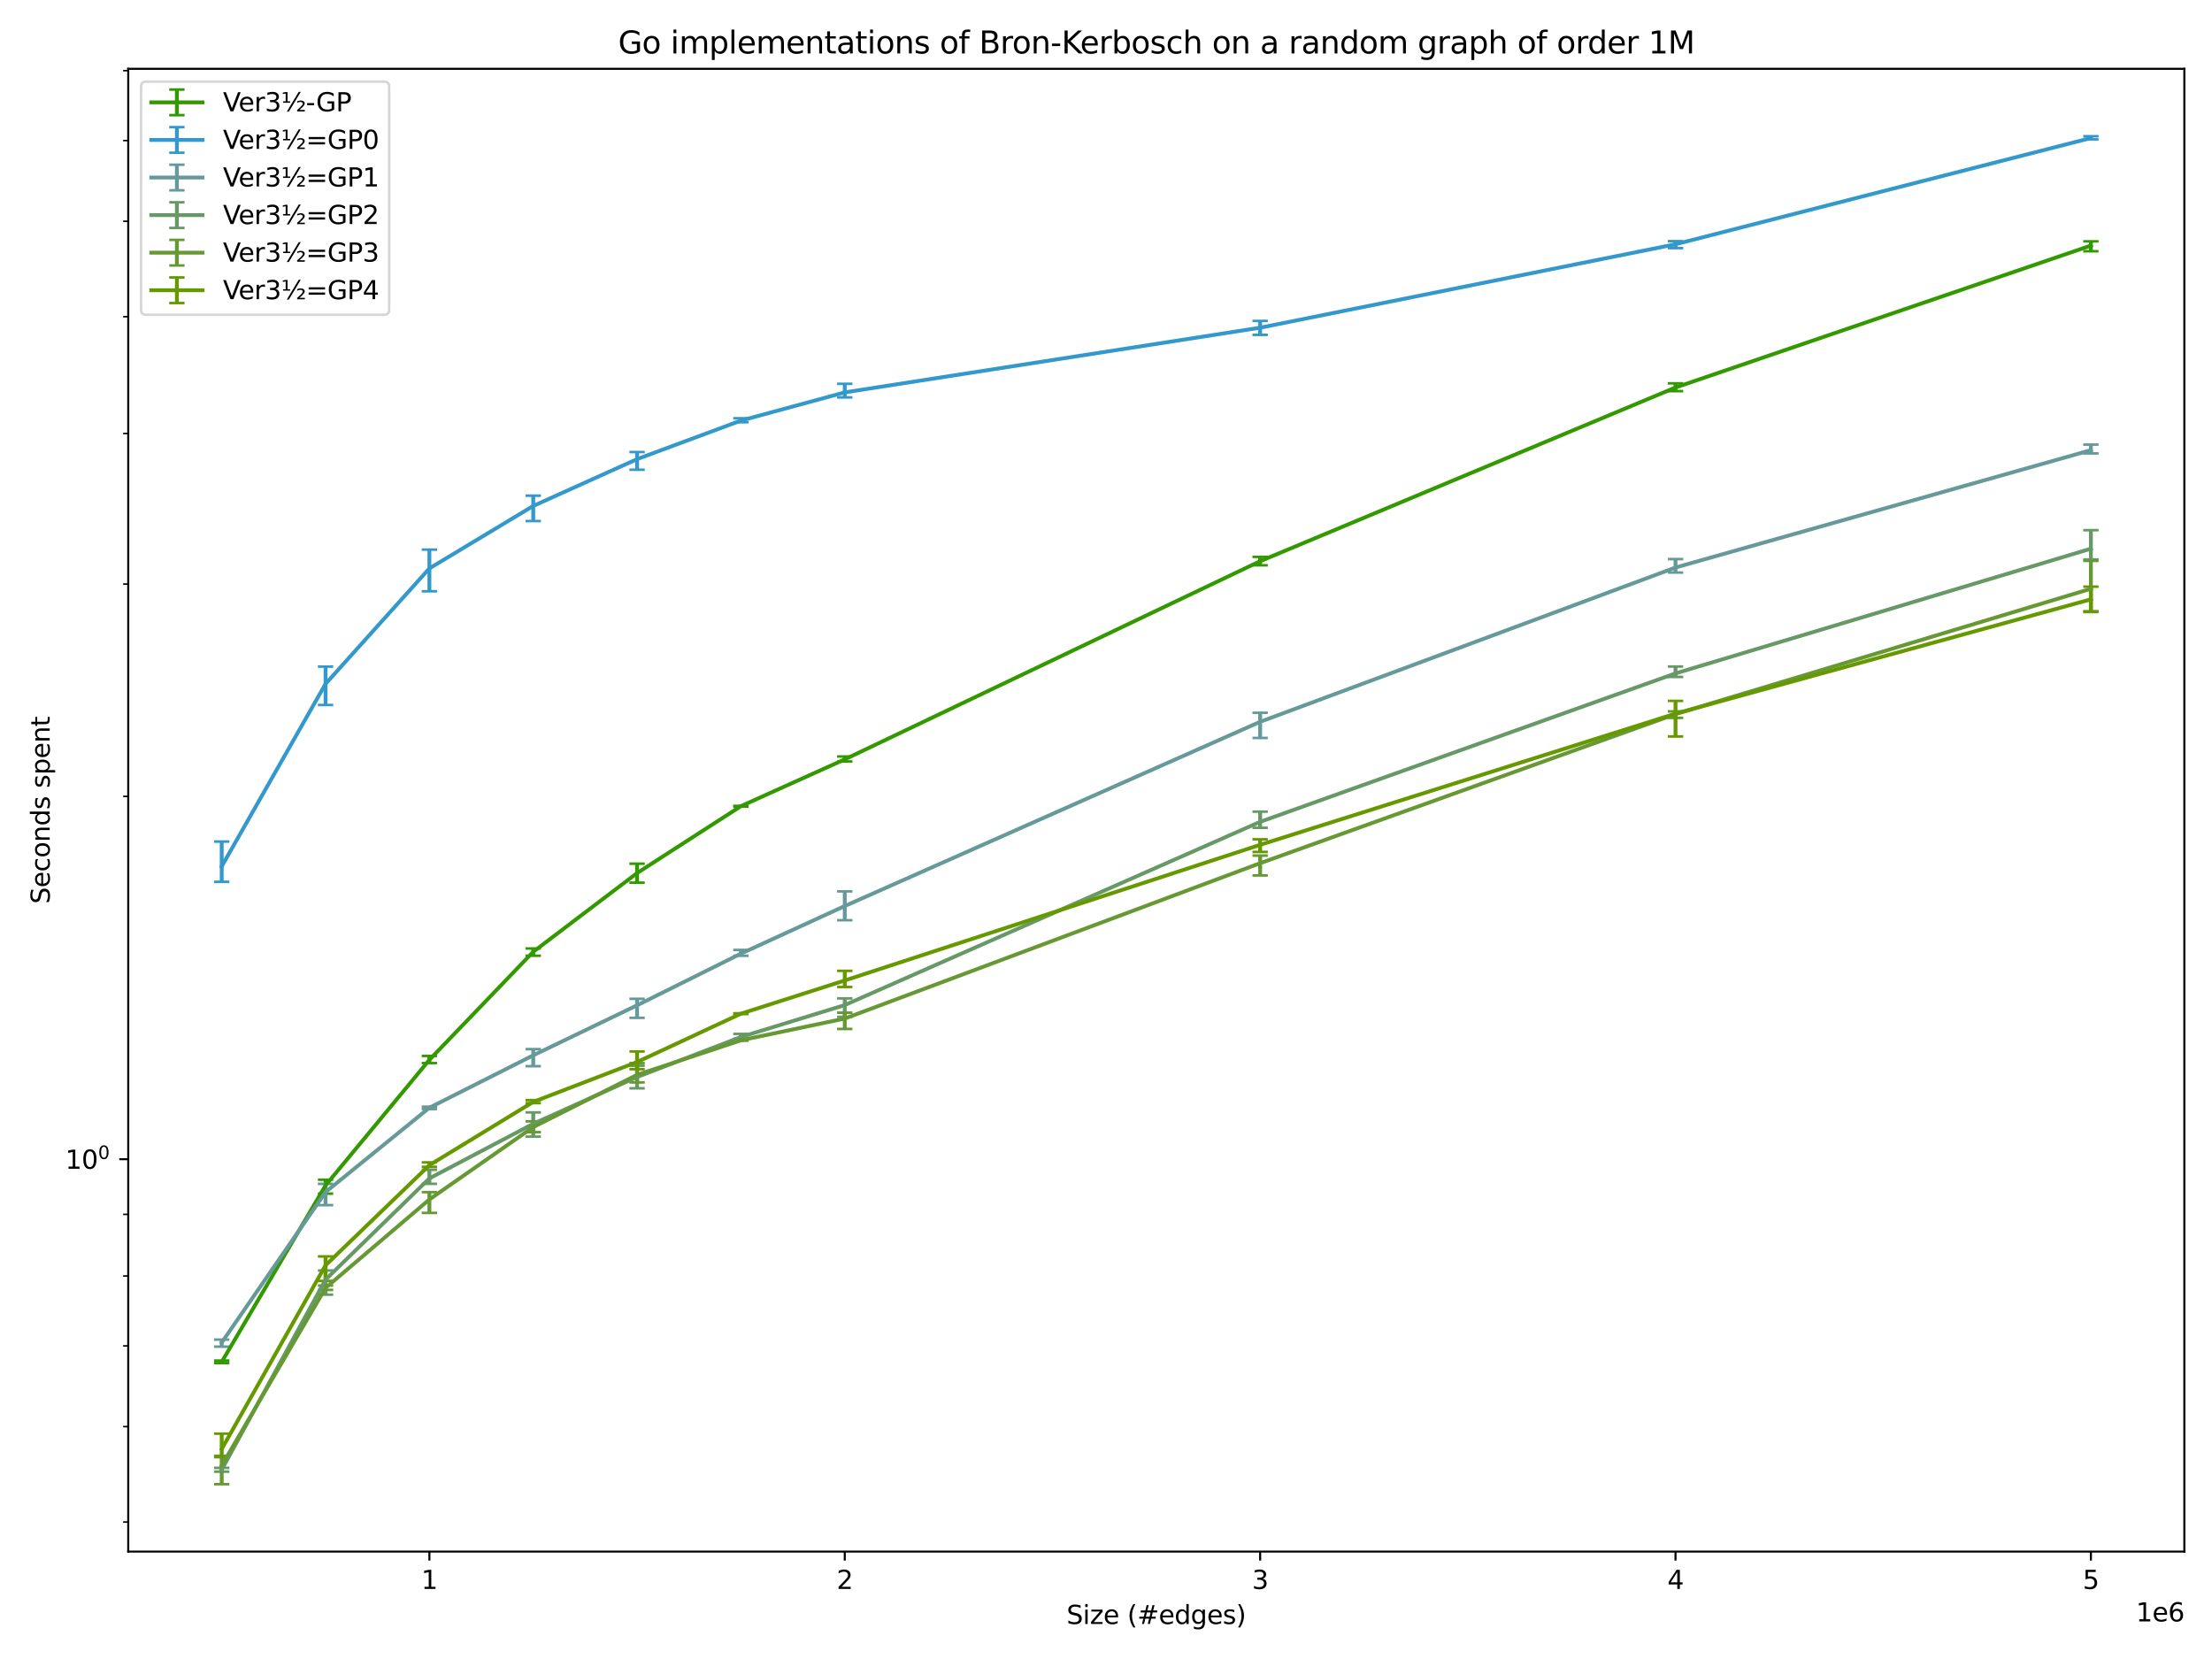 <?xml version="1.0" encoding="utf-8" standalone="no"?>
<!DOCTYPE svg PUBLIC "-//W3C//DTD SVG 1.1//EN"
  "http://www.w3.org/Graphics/SVG/1.1/DTD/svg11.dtd">
<svg xmlns:xlink="http://www.w3.org/1999/xlink" width="864pt" height="648pt" viewBox="0 0 864 648" xmlns="http://www.w3.org/2000/svg" version="1.1">
 <defs>
  <style type="text/css">*{stroke-linejoin: round; stroke-linecap: butt}</style>
 </defs>
 <g id="figure_1">
  <g id="patch_1">
   <path d="M 0 648 
L 864 648 
L 864 0 
L 0 0 
z
" style="fill: #ffffff"/>
  </g>
  <g id="axes_1">
   <g id="patch_2">
    <path d="M 50.093 606.04 
L 853.2 606.04 
L 853.2 26.88 
L 50.093 26.88 
z
" style="fill: #ffffff"/>
   </g>
   <g id="matplotlib.axis_1">
    <g id="xtick_1">
     <g id="line2d_1">
      <defs>
       <path id="mc74f61fcfc" d="M 0 0 
L 0 3.5 
" style="stroke: #000000; stroke-width: 0.8"/>
      </defs>
      <g>
       <use xlink:href="#mc74f61fcfc" x="167.72" y="606.04" style="stroke: #000000; stroke-width: 0.8"/>
      </g>
     </g>
     <g id="text_1">
      <!-- 1 -->
      <g transform="translate(164.538 620.638)scale(0.1 -0.1)">
       <defs>
        <path id="DejaVuSans-31" d="M 794 531 
L 1825 531 
L 1825 4091 
L 703 3866 
L 703 4441 
L 1819 4666 
L 2450 4666 
L 2450 531 
L 3481 531 
L 3481 0 
L 794 0 
L 794 531 
z
" transform="scale(0.016)"/>
       </defs>
       <use xlink:href="#DejaVuSans-31"/>
      </g>
     </g>
    </g>
    <g id="xtick_2">
     <g id="line2d_2">
      <g>
       <use xlink:href="#mc74f61fcfc" x="329.963" y="606.04" style="stroke: #000000; stroke-width: 0.8"/>
      </g>
     </g>
     <g id="text_2">
      <!-- 2 -->
      <g transform="translate(326.782 620.638)scale(0.1 -0.1)">
       <defs>
        <path id="DejaVuSans-32" d="M 1228 531 
L 3431 531 
L 3431 0 
L 469 0 
L 469 531 
Q 828 903 1448 1529 
Q 2069 2156 2228 2338 
Q 2531 2678 2651 2914 
Q 2772 3150 2772 3378 
Q 2772 3750 2511 3984 
Q 2250 4219 1831 4219 
Q 1534 4219 1204 4116 
Q 875 4013 500 3803 
L 500 4441 
Q 881 4594 1212 4672 
Q 1544 4750 1819 4750 
Q 2544 4750 2975 4387 
Q 3406 4025 3406 3419 
Q 3406 3131 3298 2873 
Q 3191 2616 2906 2266 
Q 2828 2175 2409 1742 
Q 1991 1309 1228 531 
z
" transform="scale(0.016)"/>
       </defs>
       <use xlink:href="#DejaVuSans-32"/>
      </g>
     </g>
    </g>
    <g id="xtick_3">
     <g id="line2d_3">
      <g>
       <use xlink:href="#mc74f61fcfc" x="492.207" y="606.04" style="stroke: #000000; stroke-width: 0.8"/>
      </g>
     </g>
     <g id="text_3">
      <!-- 3 -->
      <g transform="translate(489.026 620.638)scale(0.1 -0.1)">
       <defs>
        <path id="DejaVuSans-33" d="M 2597 2516 
Q 3050 2419 3304 2112 
Q 3559 1806 3559 1356 
Q 3559 666 3084 287 
Q 2609 -91 1734 -91 
Q 1441 -91 1130 -33 
Q 819 25 488 141 
L 488 750 
Q 750 597 1062 519 
Q 1375 441 1716 441 
Q 2309 441 2620 675 
Q 2931 909 2931 1356 
Q 2931 1769 2642 2001 
Q 2353 2234 1838 2234 
L 1294 2234 
L 1294 2753 
L 1863 2753 
Q 2328 2753 2575 2939 
Q 2822 3125 2822 3475 
Q 2822 3834 2567 4026 
Q 2313 4219 1838 4219 
Q 1578 4219 1281 4162 
Q 984 4106 628 3988 
L 628 4550 
Q 988 4650 1302 4700 
Q 1616 4750 1894 4750 
Q 2613 4750 3031 4423 
Q 3450 4097 3450 3541 
Q 3450 3153 3228 2886 
Q 3006 2619 2597 2516 
z
" transform="scale(0.016)"/>
       </defs>
       <use xlink:href="#DejaVuSans-33"/>
      </g>
     </g>
    </g>
    <g id="xtick_4">
     <g id="line2d_4">
      <g>
       <use xlink:href="#mc74f61fcfc" x="654.451" y="606.04" style="stroke: #000000; stroke-width: 0.8"/>
      </g>
     </g>
     <g id="text_4">
      <!-- 4 -->
      <g transform="translate(651.27 620.638)scale(0.1 -0.1)">
       <defs>
        <path id="DejaVuSans-34" d="M 2419 4116 
L 825 1625 
L 2419 1625 
L 2419 4116 
z
M 2253 4666 
L 3047 4666 
L 3047 1625 
L 3713 1625 
L 3713 1100 
L 3047 1100 
L 3047 0 
L 2419 0 
L 2419 1100 
L 313 1100 
L 313 1709 
L 2253 4666 
z
" transform="scale(0.016)"/>
       </defs>
       <use xlink:href="#DejaVuSans-34"/>
      </g>
     </g>
    </g>
    <g id="xtick_5">
     <g id="line2d_5">
      <g>
       <use xlink:href="#mc74f61fcfc" x="816.695" y="606.04" style="stroke: #000000; stroke-width: 0.8"/>
      </g>
     </g>
     <g id="text_5">
      <!-- 5 -->
      <g transform="translate(813.514 620.638)scale(0.1 -0.1)">
       <defs>
        <path id="DejaVuSans-35" d="M 691 4666 
L 3169 4666 
L 3169 4134 
L 1269 4134 
L 1269 2991 
Q 1406 3038 1543 3061 
Q 1681 3084 1819 3084 
Q 2600 3084 3056 2656 
Q 3513 2228 3513 1497 
Q 3513 744 3044 326 
Q 2575 -91 1722 -91 
Q 1428 -91 1123 -41 
Q 819 9 494 109 
L 494 744 
Q 775 591 1075 516 
Q 1375 441 1709 441 
Q 2250 441 2565 725 
Q 2881 1009 2881 1497 
Q 2881 1984 2565 2268 
Q 2250 2553 1709 2553 
Q 1456 2553 1204 2497 
Q 953 2441 691 2322 
L 691 4666 
z
" transform="scale(0.016)"/>
       </defs>
       <use xlink:href="#DejaVuSans-35"/>
      </g>
     </g>
    </g>
    <g id="text_6">
     <!-- Size (#edges) -->
     <g transform="translate(416.596 634.317)scale(0.1 -0.1)">
      <defs>
       <path id="DejaVuSans-53" d="M 3425 4513 
L 3425 3897 
Q 3066 4069 2747 4153 
Q 2428 4238 2131 4238 
Q 1616 4238 1336 4038 
Q 1056 3838 1056 3469 
Q 1056 3159 1242 3001 
Q 1428 2844 1947 2747 
L 2328 2669 
Q 3034 2534 3370 2195 
Q 3706 1856 3706 1288 
Q 3706 609 3251 259 
Q 2797 -91 1919 -91 
Q 1588 -91 1214 -16 
Q 841 59 441 206 
L 441 856 
Q 825 641 1194 531 
Q 1563 422 1919 422 
Q 2459 422 2753 634 
Q 3047 847 3047 1241 
Q 3047 1584 2836 1778 
Q 2625 1972 2144 2069 
L 1759 2144 
Q 1053 2284 737 2584 
Q 422 2884 422 3419 
Q 422 4038 858 4394 
Q 1294 4750 2059 4750 
Q 2388 4750 2728 4690 
Q 3069 4631 3425 4513 
z
" transform="scale(0.016)"/>
       <path id="DejaVuSans-69" d="M 603 3500 
L 1178 3500 
L 1178 0 
L 603 0 
L 603 3500 
z
M 603 4863 
L 1178 4863 
L 1178 4134 
L 603 4134 
L 603 4863 
z
" transform="scale(0.016)"/>
       <path id="DejaVuSans-7a" d="M 353 3500 
L 3084 3500 
L 3084 2975 
L 922 459 
L 3084 459 
L 3084 0 
L 275 0 
L 275 525 
L 2438 3041 
L 353 3041 
L 353 3500 
z
" transform="scale(0.016)"/>
       <path id="DejaVuSans-65" d="M 3597 1894 
L 3597 1613 
L 953 1613 
Q 991 1019 1311 708 
Q 1631 397 2203 397 
Q 2534 397 2845 478 
Q 3156 559 3463 722 
L 3463 178 
Q 3153 47 2828 -22 
Q 2503 -91 2169 -91 
Q 1331 -91 842 396 
Q 353 884 353 1716 
Q 353 2575 817 3079 
Q 1281 3584 2069 3584 
Q 2775 3584 3186 3129 
Q 3597 2675 3597 1894 
z
M 3022 2063 
Q 3016 2534 2758 2815 
Q 2500 3097 2075 3097 
Q 1594 3097 1305 2825 
Q 1016 2553 972 2059 
L 3022 2063 
z
" transform="scale(0.016)"/>
       <path id="DejaVuSans-20" transform="scale(0.016)"/>
       <path id="DejaVuSans-28" d="M 1984 4856 
Q 1566 4138 1362 3434 
Q 1159 2731 1159 2009 
Q 1159 1288 1364 580 
Q 1569 -128 1984 -844 
L 1484 -844 
Q 1016 -109 783 600 
Q 550 1309 550 2009 
Q 550 2706 781 3412 
Q 1013 4119 1484 4856 
L 1984 4856 
z
" transform="scale(0.016)"/>
       <path id="DejaVuSans-23" d="M 3272 2816 
L 2363 2816 
L 2100 1772 
L 3016 1772 
L 3272 2816 
z
M 2803 4594 
L 2478 3297 
L 3391 3297 
L 3719 4594 
L 4219 4594 
L 3897 3297 
L 4872 3297 
L 4872 2816 
L 3775 2816 
L 3519 1772 
L 4513 1772 
L 4513 1294 
L 3397 1294 
L 3072 0 
L 2572 0 
L 2894 1294 
L 1978 1294 
L 1656 0 
L 1153 0 
L 1478 1294 
L 494 1294 
L 494 1772 
L 1594 1772 
L 1856 2816 
L 850 2816 
L 850 3297 
L 1978 3297 
L 2297 4594 
L 2803 4594 
z
" transform="scale(0.016)"/>
       <path id="DejaVuSans-64" d="M 2906 2969 
L 2906 4863 
L 3481 4863 
L 3481 0 
L 2906 0 
L 2906 525 
Q 2725 213 2448 61 
Q 2172 -91 1784 -91 
Q 1150 -91 751 415 
Q 353 922 353 1747 
Q 353 2572 751 3078 
Q 1150 3584 1784 3584 
Q 2172 3584 2448 3432 
Q 2725 3281 2906 2969 
z
M 947 1747 
Q 947 1113 1208 752 
Q 1469 391 1925 391 
Q 2381 391 2643 752 
Q 2906 1113 2906 1747 
Q 2906 2381 2643 2742 
Q 2381 3103 1925 3103 
Q 1469 3103 1208 2742 
Q 947 2381 947 1747 
z
" transform="scale(0.016)"/>
       <path id="DejaVuSans-67" d="M 2906 1791 
Q 2906 2416 2648 2759 
Q 2391 3103 1925 3103 
Q 1463 3103 1205 2759 
Q 947 2416 947 1791 
Q 947 1169 1205 825 
Q 1463 481 1925 481 
Q 2391 481 2648 825 
Q 2906 1169 2906 1791 
z
M 3481 434 
Q 3481 -459 3084 -895 
Q 2688 -1331 1869 -1331 
Q 1566 -1331 1297 -1286 
Q 1028 -1241 775 -1147 
L 775 -588 
Q 1028 -725 1275 -790 
Q 1522 -856 1778 -856 
Q 2344 -856 2625 -561 
Q 2906 -266 2906 331 
L 2906 616 
Q 2728 306 2450 153 
Q 2172 0 1784 0 
Q 1141 0 747 490 
Q 353 981 353 1791 
Q 353 2603 747 3093 
Q 1141 3584 1784 3584 
Q 2172 3584 2450 3431 
Q 2728 3278 2906 2969 
L 2906 3500 
L 3481 3500 
L 3481 434 
z
" transform="scale(0.016)"/>
       <path id="DejaVuSans-73" d="M 2834 3397 
L 2834 2853 
Q 2591 2978 2328 3040 
Q 2066 3103 1784 3103 
Q 1356 3103 1142 2972 
Q 928 2841 928 2578 
Q 928 2378 1081 2264 
Q 1234 2150 1697 2047 
L 1894 2003 
Q 2506 1872 2764 1633 
Q 3022 1394 3022 966 
Q 3022 478 2636 193 
Q 2250 -91 1575 -91 
Q 1294 -91 989 -36 
Q 684 19 347 128 
L 347 722 
Q 666 556 975 473 
Q 1284 391 1588 391 
Q 1994 391 2212 530 
Q 2431 669 2431 922 
Q 2431 1156 2273 1281 
Q 2116 1406 1581 1522 
L 1381 1569 
Q 847 1681 609 1914 
Q 372 2147 372 2553 
Q 372 3047 722 3315 
Q 1072 3584 1716 3584 
Q 2034 3584 2315 3537 
Q 2597 3491 2834 3397 
z
" transform="scale(0.016)"/>
       <path id="DejaVuSans-29" d="M 513 4856 
L 1013 4856 
Q 1481 4119 1714 3412 
Q 1947 2706 1947 2009 
Q 1947 1309 1714 600 
Q 1481 -109 1013 -844 
L 513 -844 
Q 928 -128 1133 580 
Q 1338 1288 1338 2009 
Q 1338 2731 1133 3434 
Q 928 4138 513 4856 
z
" transform="scale(0.016)"/>
      </defs>
      <use xlink:href="#DejaVuSans-53"/>
      <use xlink:href="#DejaVuSans-69" x="63.477"/>
      <use xlink:href="#DejaVuSans-7a" x="91.26"/>
      <use xlink:href="#DejaVuSans-65" x="143.75"/>
      <use xlink:href="#DejaVuSans-20" x="205.273"/>
      <use xlink:href="#DejaVuSans-28" x="237.061"/>
      <use xlink:href="#DejaVuSans-23" x="276.074"/>
      <use xlink:href="#DejaVuSans-65" x="359.863"/>
      <use xlink:href="#DejaVuSans-64" x="421.387"/>
      <use xlink:href="#DejaVuSans-67" x="484.863"/>
      <use xlink:href="#DejaVuSans-65" x="548.34"/>
      <use xlink:href="#DejaVuSans-73" x="609.863"/>
      <use xlink:href="#DejaVuSans-29" x="661.963"/>
     </g>
    </g>
    <g id="text_7">
     <!-- 1e6 -->
     <g transform="translate(834.322 633.317)scale(0.1 -0.1)">
      <defs>
       <path id="DejaVuSans-36" d="M 2113 2584 
Q 1688 2584 1439 2293 
Q 1191 2003 1191 1497 
Q 1191 994 1439 701 
Q 1688 409 2113 409 
Q 2538 409 2786 701 
Q 3034 994 3034 1497 
Q 3034 2003 2786 2293 
Q 2538 2584 2113 2584 
z
M 3366 4563 
L 3366 3988 
Q 3128 4100 2886 4159 
Q 2644 4219 2406 4219 
Q 1781 4219 1451 3797 
Q 1122 3375 1075 2522 
Q 1259 2794 1537 2939 
Q 1816 3084 2150 3084 
Q 2853 3084 3261 2657 
Q 3669 2231 3669 1497 
Q 3669 778 3244 343 
Q 2819 -91 2113 -91 
Q 1303 -91 875 529 
Q 447 1150 447 2328 
Q 447 3434 972 4092 
Q 1497 4750 2381 4750 
Q 2619 4750 2861 4703 
Q 3103 4656 3366 4563 
z
" transform="scale(0.016)"/>
      </defs>
      <use xlink:href="#DejaVuSans-31"/>
      <use xlink:href="#DejaVuSans-65" x="63.623"/>
      <use xlink:href="#DejaVuSans-36" x="125.146"/>
     </g>
    </g>
   </g>
   <g id="matplotlib.axis_2">
    <g id="ytick_1">
     <g id="line2d_6">
      <defs>
       <path id="m7eb1c47a8f" d="M 0 0 
L -3.5 0 
" style="stroke: #000000; stroke-width: 0.8"/>
      </defs>
      <g>
       <use xlink:href="#m7eb1c47a8f" x="50.093" y="452.78" style="stroke: #000000; stroke-width: 0.8"/>
      </g>
     </g>
     <g id="text_8">
      <!-- $\mathdefault{10^{0}}$ -->
      <g transform="translate(25.493 456.58)scale(0.1 -0.1)">
       <defs>
        <path id="DejaVuSans-30" d="M 2034 4250 
Q 1547 4250 1301 3770 
Q 1056 3291 1056 2328 
Q 1056 1369 1301 889 
Q 1547 409 2034 409 
Q 2525 409 2770 889 
Q 3016 1369 3016 2328 
Q 3016 3291 2770 3770 
Q 2525 4250 2034 4250 
z
M 2034 4750 
Q 2819 4750 3233 4129 
Q 3647 3509 3647 2328 
Q 3647 1150 3233 529 
Q 2819 -91 2034 -91 
Q 1250 -91 836 529 
Q 422 1150 422 2328 
Q 422 3509 836 4129 
Q 1250 4750 2034 4750 
z
" transform="scale(0.016)"/>
       </defs>
       <use xlink:href="#DejaVuSans-31" transform="translate(0 0.766)"/>
       <use xlink:href="#DejaVuSans-30" transform="translate(63.623 0.766)"/>
       <use xlink:href="#DejaVuSans-30" transform="translate(128.203 39.047)scale(0.7)"/>
      </g>
     </g>
    </g>
    <g id="ytick_2">
     <g id="line2d_7">
      <defs>
       <path id="m4ace82f8a3" d="M 0 0 
L -2 0 
" style="stroke: #000000; stroke-width: 0.6"/>
      </defs>
      <g>
       <use xlink:href="#m4ace82f8a3" x="50.093" y="594.505" style="stroke: #000000; stroke-width: 0.6"/>
      </g>
     </g>
    </g>
    <g id="ytick_3">
     <g id="line2d_8">
      <g>
       <use xlink:href="#m4ace82f8a3" x="50.093" y="557.226" style="stroke: #000000; stroke-width: 0.6"/>
      </g>
     </g>
    </g>
    <g id="ytick_4">
     <g id="line2d_9">
      <g>
       <use xlink:href="#m4ace82f8a3" x="50.093" y="525.708" style="stroke: #000000; stroke-width: 0.6"/>
      </g>
     </g>
    </g>
    <g id="ytick_5">
     <g id="line2d_10">
      <g>
       <use xlink:href="#m4ace82f8a3" x="50.093" y="498.405" style="stroke: #000000; stroke-width: 0.6"/>
      </g>
     </g>
    </g>
    <g id="ytick_6">
     <g id="line2d_11">
      <g>
       <use xlink:href="#m4ace82f8a3" x="50.093" y="474.323" style="stroke: #000000; stroke-width: 0.6"/>
      </g>
     </g>
    </g>
    <g id="ytick_7">
     <g id="line2d_12">
      <g>
       <use xlink:href="#m4ace82f8a3" x="50.093" y="311.056" style="stroke: #000000; stroke-width: 0.6"/>
      </g>
     </g>
    </g>
    <g id="ytick_8">
     <g id="line2d_13">
      <g>
       <use xlink:href="#m4ace82f8a3" x="50.093" y="228.153" style="stroke: #000000; stroke-width: 0.6"/>
      </g>
     </g>
    </g>
    <g id="ytick_9">
     <g id="line2d_14">
      <g>
       <use xlink:href="#m4ace82f8a3" x="50.093" y="169.332" style="stroke: #000000; stroke-width: 0.6"/>
      </g>
     </g>
    </g>
    <g id="ytick_10">
     <g id="line2d_15">
      <g>
       <use xlink:href="#m4ace82f8a3" x="50.093" y="123.707" style="stroke: #000000; stroke-width: 0.6"/>
      </g>
     </g>
    </g>
    <g id="ytick_11">
     <g id="line2d_16">
      <g>
       <use xlink:href="#m4ace82f8a3" x="50.093" y="86.429" style="stroke: #000000; stroke-width: 0.6"/>
      </g>
     </g>
    </g>
    <g id="ytick_12">
     <g id="line2d_17">
      <g>
       <use xlink:href="#m4ace82f8a3" x="50.093" y="54.91" style="stroke: #000000; stroke-width: 0.6"/>
      </g>
     </g>
    </g>
    <g id="ytick_13">
     <g id="line2d_18">
      <g>
       <use xlink:href="#m4ace82f8a3" x="50.093" y="27.608" style="stroke: #000000; stroke-width: 0.6"/>
      </g>
     </g>
    </g>
    <g id="text_9">
     <!-- Seconds spent -->
     <g transform="translate(19.413 353.04)rotate(-90)scale(0.1 -0.1)">
      <defs>
       <path id="DejaVuSans-63" d="M 3122 3366 
L 3122 2828 
Q 2878 2963 2633 3030 
Q 2388 3097 2138 3097 
Q 1578 3097 1268 2742 
Q 959 2388 959 1747 
Q 959 1106 1268 751 
Q 1578 397 2138 397 
Q 2388 397 2633 464 
Q 2878 531 3122 666 
L 3122 134 
Q 2881 22 2623 -34 
Q 2366 -91 2075 -91 
Q 1284 -91 818 406 
Q 353 903 353 1747 
Q 353 2603 823 3093 
Q 1294 3584 2113 3584 
Q 2378 3584 2631 3529 
Q 2884 3475 3122 3366 
z
" transform="scale(0.016)"/>
       <path id="DejaVuSans-6f" d="M 1959 3097 
Q 1497 3097 1228 2736 
Q 959 2375 959 1747 
Q 959 1119 1226 758 
Q 1494 397 1959 397 
Q 2419 397 2687 759 
Q 2956 1122 2956 1747 
Q 2956 2369 2687 2733 
Q 2419 3097 1959 3097 
z
M 1959 3584 
Q 2709 3584 3137 3096 
Q 3566 2609 3566 1747 
Q 3566 888 3137 398 
Q 2709 -91 1959 -91 
Q 1206 -91 779 398 
Q 353 888 353 1747 
Q 353 2609 779 3096 
Q 1206 3584 1959 3584 
z
" transform="scale(0.016)"/>
       <path id="DejaVuSans-6e" d="M 3513 2113 
L 3513 0 
L 2938 0 
L 2938 2094 
Q 2938 2591 2744 2837 
Q 2550 3084 2163 3084 
Q 1697 3084 1428 2787 
Q 1159 2491 1159 1978 
L 1159 0 
L 581 0 
L 581 3500 
L 1159 3500 
L 1159 2956 
Q 1366 3272 1645 3428 
Q 1925 3584 2291 3584 
Q 2894 3584 3203 3211 
Q 3513 2838 3513 2113 
z
" transform="scale(0.016)"/>
       <path id="DejaVuSans-70" d="M 1159 525 
L 1159 -1331 
L 581 -1331 
L 581 3500 
L 1159 3500 
L 1159 2969 
Q 1341 3281 1617 3432 
Q 1894 3584 2278 3584 
Q 2916 3584 3314 3078 
Q 3713 2572 3713 1747 
Q 3713 922 3314 415 
Q 2916 -91 2278 -91 
Q 1894 -91 1617 61 
Q 1341 213 1159 525 
z
M 3116 1747 
Q 3116 2381 2855 2742 
Q 2594 3103 2138 3103 
Q 1681 3103 1420 2742 
Q 1159 2381 1159 1747 
Q 1159 1113 1420 752 
Q 1681 391 2138 391 
Q 2594 391 2855 752 
Q 3116 1113 3116 1747 
z
" transform="scale(0.016)"/>
       <path id="DejaVuSans-74" d="M 1172 4494 
L 1172 3500 
L 2356 3500 
L 2356 3053 
L 1172 3053 
L 1172 1153 
Q 1172 725 1289 603 
Q 1406 481 1766 481 
L 2356 481 
L 2356 0 
L 1766 0 
Q 1100 0 847 248 
Q 594 497 594 1153 
L 594 3053 
L 172 3053 
L 172 3500 
L 594 3500 
L 594 4494 
L 1172 4494 
z
" transform="scale(0.016)"/>
      </defs>
      <use xlink:href="#DejaVuSans-53"/>
      <use xlink:href="#DejaVuSans-65" x="63.477"/>
      <use xlink:href="#DejaVuSans-63" x="125"/>
      <use xlink:href="#DejaVuSans-6f" x="179.98"/>
      <use xlink:href="#DejaVuSans-6e" x="241.162"/>
      <use xlink:href="#DejaVuSans-64" x="304.541"/>
      <use xlink:href="#DejaVuSans-73" x="368.018"/>
      <use xlink:href="#DejaVuSans-20" x="420.117"/>
      <use xlink:href="#DejaVuSans-73" x="451.904"/>
      <use xlink:href="#DejaVuSans-70" x="504.004"/>
      <use xlink:href="#DejaVuSans-65" x="567.48"/>
      <use xlink:href="#DejaVuSans-6e" x="629.004"/>
      <use xlink:href="#DejaVuSans-74" x="692.383"/>
     </g>
    </g>
   </g>
   <g id="LineCollection_1">
    <path d="M 86.598 532.411 
L 86.598 531.43 
" clip-path="url(#p07553cf7cc)" style="fill: none; stroke: #339900; stroke-width: 1.5"/>
    <path d="M 127.159 466.234 
L 127.159 460.783 
" clip-path="url(#p07553cf7cc)" style="fill: none; stroke: #339900; stroke-width: 1.5"/>
    <path d="M 167.72 415.239 
L 167.72 412.44 
" clip-path="url(#p07553cf7cc)" style="fill: none; stroke: #339900; stroke-width: 1.5"/>
    <path d="M 208.28 373.312 
L 208.28 370.476 
" clip-path="url(#p07553cf7cc)" style="fill: none; stroke: #339900; stroke-width: 1.5"/>
    <path d="M 248.841 344.761 
L 248.841 337.351 
" clip-path="url(#p07553cf7cc)" style="fill: none; stroke: #339900; stroke-width: 1.5"/>
    <path d="M 289.402 315.051 
L 289.402 314.759 
" clip-path="url(#p07553cf7cc)" style="fill: none; stroke: #339900; stroke-width: 1.5"/>
    <path d="M 329.963 297.427 
L 329.963 295.483 
" clip-path="url(#p07553cf7cc)" style="fill: none; stroke: #339900; stroke-width: 1.5"/>
    <path d="M 492.207 220.805 
L 492.207 217.516 
" clip-path="url(#p07553cf7cc)" style="fill: none; stroke: #339900; stroke-width: 1.5"/>
    <path d="M 654.451 152.778 
L 654.451 149.73 
" clip-path="url(#p07553cf7cc)" style="fill: none; stroke: #339900; stroke-width: 1.5"/>
    <path d="M 816.695 98.136 
L 816.695 94.262 
" clip-path="url(#p07553cf7cc)" style="fill: none; stroke: #339900; stroke-width: 1.5"/>
   </g>
   <g id="line2d_19">
    <defs>
     <path id="m7dbad405e1" d="M 3 0 
L -3 -0 
" style="stroke: #339900"/>
    </defs>
    <g clip-path="url(#p07553cf7cc)">
     <use xlink:href="#m7dbad405e1" x="86.598" y="532.411" style="fill: #339900; stroke: #339900"/>
     <use xlink:href="#m7dbad405e1" x="127.159" y="466.234" style="fill: #339900; stroke: #339900"/>
     <use xlink:href="#m7dbad405e1" x="167.72" y="415.239" style="fill: #339900; stroke: #339900"/>
     <use xlink:href="#m7dbad405e1" x="208.28" y="373.312" style="fill: #339900; stroke: #339900"/>
     <use xlink:href="#m7dbad405e1" x="248.841" y="344.761" style="fill: #339900; stroke: #339900"/>
     <use xlink:href="#m7dbad405e1" x="289.402" y="315.051" style="fill: #339900; stroke: #339900"/>
     <use xlink:href="#m7dbad405e1" x="329.963" y="297.427" style="fill: #339900; stroke: #339900"/>
     <use xlink:href="#m7dbad405e1" x="492.207" y="220.805" style="fill: #339900; stroke: #339900"/>
     <use xlink:href="#m7dbad405e1" x="654.451" y="152.778" style="fill: #339900; stroke: #339900"/>
     <use xlink:href="#m7dbad405e1" x="816.695" y="98.136" style="fill: #339900; stroke: #339900"/>
    </g>
   </g>
   <g id="line2d_20">
    <g clip-path="url(#p07553cf7cc)">
     <use xlink:href="#m7dbad405e1" x="86.598" y="531.43" style="fill: #339900; stroke: #339900"/>
     <use xlink:href="#m7dbad405e1" x="127.159" y="460.783" style="fill: #339900; stroke: #339900"/>
     <use xlink:href="#m7dbad405e1" x="167.72" y="412.44" style="fill: #339900; stroke: #339900"/>
     <use xlink:href="#m7dbad405e1" x="208.28" y="370.476" style="fill: #339900; stroke: #339900"/>
     <use xlink:href="#m7dbad405e1" x="248.841" y="337.351" style="fill: #339900; stroke: #339900"/>
     <use xlink:href="#m7dbad405e1" x="289.402" y="314.759" style="fill: #339900; stroke: #339900"/>
     <use xlink:href="#m7dbad405e1" x="329.963" y="295.483" style="fill: #339900; stroke: #339900"/>
     <use xlink:href="#m7dbad405e1" x="492.207" y="217.516" style="fill: #339900; stroke: #339900"/>
     <use xlink:href="#m7dbad405e1" x="654.451" y="149.73" style="fill: #339900; stroke: #339900"/>
     <use xlink:href="#m7dbad405e1" x="816.695" y="94.262" style="fill: #339900; stroke: #339900"/>
    </g>
   </g>
   <g id="LineCollection_2">
    <path d="M 86.598 344.448 
L 86.598 328.712 
" clip-path="url(#p07553cf7cc)" style="fill: none; stroke: #3399cc; stroke-width: 1.5"/>
    <path d="M 127.159 275.365 
L 127.159 260.367 
" clip-path="url(#p07553cf7cc)" style="fill: none; stroke: #3399cc; stroke-width: 1.5"/>
    <path d="M 167.72 230.954 
L 167.72 214.676 
" clip-path="url(#p07553cf7cc)" style="fill: none; stroke: #3399cc; stroke-width: 1.5"/>
    <path d="M 208.28 203.519 
L 208.28 193.604 
" clip-path="url(#p07553cf7cc)" style="fill: none; stroke: #3399cc; stroke-width: 1.5"/>
    <path d="M 248.841 183.484 
L 248.841 176.562 
" clip-path="url(#p07553cf7cc)" style="fill: none; stroke: #3399cc; stroke-width: 1.5"/>
    <path d="M 289.402 164.932 
L 289.402 163.376 
" clip-path="url(#p07553cf7cc)" style="fill: none; stroke: #3399cc; stroke-width: 1.5"/>
    <path d="M 329.963 155.233 
L 329.963 149.909 
" clip-path="url(#p07553cf7cc)" style="fill: none; stroke: #3399cc; stroke-width: 1.5"/>
    <path d="M 492.207 130.8 
L 492.207 125.342 
" clip-path="url(#p07553cf7cc)" style="fill: none; stroke: #3399cc; stroke-width: 1.5"/>
    <path d="M 654.451 96.919 
L 654.451 94.212 
" clip-path="url(#p07553cf7cc)" style="fill: none; stroke: #3399cc; stroke-width: 1.5"/>
    <path d="M 816.695 54.438 
L 816.695 53.205 
" clip-path="url(#p07553cf7cc)" style="fill: none; stroke: #3399cc; stroke-width: 1.5"/>
   </g>
   <g id="line2d_21">
    <defs>
     <path id="m415de21930" d="M 3 0 
L -3 -0 
" style="stroke: #3399cc"/>
    </defs>
    <g clip-path="url(#p07553cf7cc)">
     <use xlink:href="#m415de21930" x="86.598" y="344.448" style="fill: #3399cc; stroke: #3399cc"/>
     <use xlink:href="#m415de21930" x="127.159" y="275.365" style="fill: #3399cc; stroke: #3399cc"/>
     <use xlink:href="#m415de21930" x="167.72" y="230.954" style="fill: #3399cc; stroke: #3399cc"/>
     <use xlink:href="#m415de21930" x="208.28" y="203.519" style="fill: #3399cc; stroke: #3399cc"/>
     <use xlink:href="#m415de21930" x="248.841" y="183.484" style="fill: #3399cc; stroke: #3399cc"/>
     <use xlink:href="#m415de21930" x="289.402" y="164.932" style="fill: #3399cc; stroke: #3399cc"/>
     <use xlink:href="#m415de21930" x="329.963" y="155.233" style="fill: #3399cc; stroke: #3399cc"/>
     <use xlink:href="#m415de21930" x="492.207" y="130.8" style="fill: #3399cc; stroke: #3399cc"/>
     <use xlink:href="#m415de21930" x="654.451" y="96.919" style="fill: #3399cc; stroke: #3399cc"/>
     <use xlink:href="#m415de21930" x="816.695" y="54.438" style="fill: #3399cc; stroke: #3399cc"/>
    </g>
   </g>
   <g id="line2d_22">
    <g clip-path="url(#p07553cf7cc)">
     <use xlink:href="#m415de21930" x="86.598" y="328.712" style="fill: #3399cc; stroke: #3399cc"/>
     <use xlink:href="#m415de21930" x="127.159" y="260.367" style="fill: #3399cc; stroke: #3399cc"/>
     <use xlink:href="#m415de21930" x="167.72" y="214.676" style="fill: #3399cc; stroke: #3399cc"/>
     <use xlink:href="#m415de21930" x="208.28" y="193.604" style="fill: #3399cc; stroke: #3399cc"/>
     <use xlink:href="#m415de21930" x="248.841" y="176.562" style="fill: #3399cc; stroke: #3399cc"/>
     <use xlink:href="#m415de21930" x="289.402" y="163.376" style="fill: #3399cc; stroke: #3399cc"/>
     <use xlink:href="#m415de21930" x="329.963" y="149.909" style="fill: #3399cc; stroke: #3399cc"/>
     <use xlink:href="#m415de21930" x="492.207" y="125.342" style="fill: #3399cc; stroke: #3399cc"/>
     <use xlink:href="#m415de21930" x="654.451" y="94.212" style="fill: #3399cc; stroke: #3399cc"/>
     <use xlink:href="#m415de21930" x="816.695" y="53.205" style="fill: #3399cc; stroke: #3399cc"/>
    </g>
   </g>
   <g id="LineCollection_3">
    <path d="M 86.598 526.001 
L 86.598 523.247 
" clip-path="url(#p07553cf7cc)" style="fill: none; stroke: #669999; stroke-width: 1.5"/>
    <path d="M 127.159 470.727 
L 127.159 462.416 
" clip-path="url(#p07553cf7cc)" style="fill: none; stroke: #669999; stroke-width: 1.5"/>
    <path d="M 167.72 433.204 
L 167.72 432.271 
" clip-path="url(#p07553cf7cc)" style="fill: none; stroke: #669999; stroke-width: 1.5"/>
    <path d="M 208.28 416.445 
L 208.28 409.792 
" clip-path="url(#p07553cf7cc)" style="fill: none; stroke: #669999; stroke-width: 1.5"/>
    <path d="M 248.841 397.566 
L 248.841 390.135 
" clip-path="url(#p07553cf7cc)" style="fill: none; stroke: #669999; stroke-width: 1.5"/>
    <path d="M 289.402 373.318 
L 289.402 371.038 
" clip-path="url(#p07553cf7cc)" style="fill: none; stroke: #669999; stroke-width: 1.5"/>
    <path d="M 329.963 359.439 
L 329.963 348.169 
" clip-path="url(#p07553cf7cc)" style="fill: none; stroke: #669999; stroke-width: 1.5"/>
    <path d="M 492.207 288.247 
L 492.207 278.405 
" clip-path="url(#p07553cf7cc)" style="fill: none; stroke: #669999; stroke-width: 1.5"/>
    <path d="M 654.451 223.634 
L 654.451 218.371 
" clip-path="url(#p07553cf7cc)" style="fill: none; stroke: #669999; stroke-width: 1.5"/>
    <path d="M 816.695 177.092 
L 816.695 173.671 
" clip-path="url(#p07553cf7cc)" style="fill: none; stroke: #669999; stroke-width: 1.5"/>
   </g>
   <g id="line2d_23">
    <defs>
     <path id="m22ae5b1ed0" d="M 3 0 
L -3 -0 
" style="stroke: #669999"/>
    </defs>
    <g clip-path="url(#p07553cf7cc)">
     <use xlink:href="#m22ae5b1ed0" x="86.598" y="526.001" style="fill: #669999; stroke: #669999"/>
     <use xlink:href="#m22ae5b1ed0" x="127.159" y="470.727" style="fill: #669999; stroke: #669999"/>
     <use xlink:href="#m22ae5b1ed0" x="167.72" y="433.204" style="fill: #669999; stroke: #669999"/>
     <use xlink:href="#m22ae5b1ed0" x="208.28" y="416.445" style="fill: #669999; stroke: #669999"/>
     <use xlink:href="#m22ae5b1ed0" x="248.841" y="397.566" style="fill: #669999; stroke: #669999"/>
     <use xlink:href="#m22ae5b1ed0" x="289.402" y="373.318" style="fill: #669999; stroke: #669999"/>
     <use xlink:href="#m22ae5b1ed0" x="329.963" y="359.439" style="fill: #669999; stroke: #669999"/>
     <use xlink:href="#m22ae5b1ed0" x="492.207" y="288.247" style="fill: #669999; stroke: #669999"/>
     <use xlink:href="#m22ae5b1ed0" x="654.451" y="223.634" style="fill: #669999; stroke: #669999"/>
     <use xlink:href="#m22ae5b1ed0" x="816.695" y="177.092" style="fill: #669999; stroke: #669999"/>
    </g>
   </g>
   <g id="line2d_24">
    <g clip-path="url(#p07553cf7cc)">
     <use xlink:href="#m22ae5b1ed0" x="86.598" y="523.247" style="fill: #669999; stroke: #669999"/>
     <use xlink:href="#m22ae5b1ed0" x="127.159" y="462.416" style="fill: #669999; stroke: #669999"/>
     <use xlink:href="#m22ae5b1ed0" x="167.72" y="432.271" style="fill: #669999; stroke: #669999"/>
     <use xlink:href="#m22ae5b1ed0" x="208.28" y="409.792" style="fill: #669999; stroke: #669999"/>
     <use xlink:href="#m22ae5b1ed0" x="248.841" y="390.135" style="fill: #669999; stroke: #669999"/>
     <use xlink:href="#m22ae5b1ed0" x="289.402" y="371.038" style="fill: #669999; stroke: #669999"/>
     <use xlink:href="#m22ae5b1ed0" x="329.963" y="348.169" style="fill: #669999; stroke: #669999"/>
     <use xlink:href="#m22ae5b1ed0" x="492.207" y="278.405" style="fill: #669999; stroke: #669999"/>
     <use xlink:href="#m22ae5b1ed0" x="654.451" y="218.371" style="fill: #669999; stroke: #669999"/>
     <use xlink:href="#m22ae5b1ed0" x="816.695" y="173.671" style="fill: #669999; stroke: #669999"/>
    </g>
   </g>
   <g id="LineCollection_4">
    <path d="M 86.598 574.828 
L 86.598 573.347 
" clip-path="url(#p07553cf7cc)" style="fill: none; stroke: #669966; stroke-width: 1.5"/>
    <path d="M 127.159 505.69 
L 127.159 496.242 
" clip-path="url(#p07553cf7cc)" style="fill: none; stroke: #669966; stroke-width: 1.5"/>
    <path d="M 167.72 462.405 
L 167.72 456.906 
" clip-path="url(#p07553cf7cc)" style="fill: none; stroke: #669966; stroke-width: 1.5"/>
    <path d="M 208.28 443.973 
L 208.28 434.503 
" clip-path="url(#p07553cf7cc)" style="fill: none; stroke: #669966; stroke-width: 1.5"/>
    <path d="M 248.841 425.092 
L 248.841 416.269 
" clip-path="url(#p07553cf7cc)" style="fill: none; stroke: #669966; stroke-width: 1.5"/>
    <path d="M 289.402 405.764 
L 289.402 403.828 
" clip-path="url(#p07553cf7cc)" style="fill: none; stroke: #669966; stroke-width: 1.5"/>
    <path d="M 329.963 397.178 
L 329.963 389.966 
" clip-path="url(#p07553cf7cc)" style="fill: none; stroke: #669966; stroke-width: 1.5"/>
    <path d="M 492.207 323.326 
L 492.207 317.018 
" clip-path="url(#p07553cf7cc)" style="fill: none; stroke: #669966; stroke-width: 1.5"/>
    <path d="M 654.451 264.41 
L 654.451 260.341 
" clip-path="url(#p07553cf7cc)" style="fill: none; stroke: #669966; stroke-width: 1.5"/>
    <path d="M 816.695 218.533 
L 816.695 207.085 
" clip-path="url(#p07553cf7cc)" style="fill: none; stroke: #669966; stroke-width: 1.5"/>
   </g>
   <g id="line2d_25">
    <defs>
     <path id="mad229174f9" d="M 3 0 
L -3 -0 
" style="stroke: #669966"/>
    </defs>
    <g clip-path="url(#p07553cf7cc)">
     <use xlink:href="#mad229174f9" x="86.598" y="574.828" style="fill: #669966; stroke: #669966"/>
     <use xlink:href="#mad229174f9" x="127.159" y="505.69" style="fill: #669966; stroke: #669966"/>
     <use xlink:href="#mad229174f9" x="167.72" y="462.405" style="fill: #669966; stroke: #669966"/>
     <use xlink:href="#mad229174f9" x="208.28" y="443.973" style="fill: #669966; stroke: #669966"/>
     <use xlink:href="#mad229174f9" x="248.841" y="425.092" style="fill: #669966; stroke: #669966"/>
     <use xlink:href="#mad229174f9" x="289.402" y="405.764" style="fill: #669966; stroke: #669966"/>
     <use xlink:href="#mad229174f9" x="329.963" y="397.178" style="fill: #669966; stroke: #669966"/>
     <use xlink:href="#mad229174f9" x="492.207" y="323.326" style="fill: #669966; stroke: #669966"/>
     <use xlink:href="#mad229174f9" x="654.451" y="264.41" style="fill: #669966; stroke: #669966"/>
     <use xlink:href="#mad229174f9" x="816.695" y="218.533" style="fill: #669966; stroke: #669966"/>
    </g>
   </g>
   <g id="line2d_26">
    <g clip-path="url(#p07553cf7cc)">
     <use xlink:href="#mad229174f9" x="86.598" y="573.347" style="fill: #669966; stroke: #669966"/>
     <use xlink:href="#mad229174f9" x="127.159" y="496.242" style="fill: #669966; stroke: #669966"/>
     <use xlink:href="#mad229174f9" x="167.72" y="456.906" style="fill: #669966; stroke: #669966"/>
     <use xlink:href="#mad229174f9" x="208.28" y="434.503" style="fill: #669966; stroke: #669966"/>
     <use xlink:href="#mad229174f9" x="248.841" y="416.269" style="fill: #669966; stroke: #669966"/>
     <use xlink:href="#mad229174f9" x="289.402" y="403.828" style="fill: #669966; stroke: #669966"/>
     <use xlink:href="#mad229174f9" x="329.963" y="389.966" style="fill: #669966; stroke: #669966"/>
     <use xlink:href="#mad229174f9" x="492.207" y="317.018" style="fill: #669966; stroke: #669966"/>
     <use xlink:href="#mad229174f9" x="654.451" y="260.341" style="fill: #669966; stroke: #669966"/>
     <use xlink:href="#mad229174f9" x="816.695" y="207.085" style="fill: #669966; stroke: #669966"/>
    </g>
   </g>
   <g id="LineCollection_5">
    <path d="M 86.598 579.715 
L 86.598 568.61 
" clip-path="url(#p07553cf7cc)" style="fill: none; stroke: #669933; stroke-width: 1.5"/>
    <path d="M 127.159 503.839 
L 127.159 502.139 
" clip-path="url(#p07553cf7cc)" style="fill: none; stroke: #669933; stroke-width: 1.5"/>
    <path d="M 167.72 473.754 
L 167.72 465.645 
" clip-path="url(#p07553cf7cc)" style="fill: none; stroke: #669933; stroke-width: 1.5"/>
    <path d="M 208.28 442.221 
L 208.28 437.99 
" clip-path="url(#p07553cf7cc)" style="fill: none; stroke: #669933; stroke-width: 1.5"/>
    <path d="M 248.841 422.783 
L 248.841 415.245 
" clip-path="url(#p07553cf7cc)" style="fill: none; stroke: #669933; stroke-width: 1.5"/>
    <path d="M 289.402 406.499 
L 289.402 406.094 
" clip-path="url(#p07553cf7cc)" style="fill: none; stroke: #669933; stroke-width: 1.5"/>
    <path d="M 329.963 401.906 
L 329.963 395.55 
" clip-path="url(#p07553cf7cc)" style="fill: none; stroke: #669933; stroke-width: 1.5"/>
    <path d="M 492.207 341.952 
L 492.207 334.191 
" clip-path="url(#p07553cf7cc)" style="fill: none; stroke: #669933; stroke-width: 1.5"/>
    <path d="M 654.451 280.399 
L 654.451 277.863 
" clip-path="url(#p07553cf7cc)" style="fill: none; stroke: #669933; stroke-width: 1.5"/>
    <path d="M 816.695 239.069 
L 816.695 219.067 
" clip-path="url(#p07553cf7cc)" style="fill: none; stroke: #669933; stroke-width: 1.5"/>
   </g>
   <g id="line2d_27">
    <defs>
     <path id="mfa00d58cba" d="M 3 0 
L -3 -0 
" style="stroke: #669933"/>
    </defs>
    <g clip-path="url(#p07553cf7cc)">
     <use xlink:href="#mfa00d58cba" x="86.598" y="579.715" style="fill: #669933; stroke: #669933"/>
     <use xlink:href="#mfa00d58cba" x="127.159" y="503.839" style="fill: #669933; stroke: #669933"/>
     <use xlink:href="#mfa00d58cba" x="167.72" y="473.754" style="fill: #669933; stroke: #669933"/>
     <use xlink:href="#mfa00d58cba" x="208.28" y="442.221" style="fill: #669933; stroke: #669933"/>
     <use xlink:href="#mfa00d58cba" x="248.841" y="422.783" style="fill: #669933; stroke: #669933"/>
     <use xlink:href="#mfa00d58cba" x="289.402" y="406.499" style="fill: #669933; stroke: #669933"/>
     <use xlink:href="#mfa00d58cba" x="329.963" y="401.906" style="fill: #669933; stroke: #669933"/>
     <use xlink:href="#mfa00d58cba" x="492.207" y="341.952" style="fill: #669933; stroke: #669933"/>
     <use xlink:href="#mfa00d58cba" x="654.451" y="280.399" style="fill: #669933; stroke: #669933"/>
     <use xlink:href="#mfa00d58cba" x="816.695" y="239.069" style="fill: #669933; stroke: #669933"/>
    </g>
   </g>
   <g id="line2d_28">
    <g clip-path="url(#p07553cf7cc)">
     <use xlink:href="#mfa00d58cba" x="86.598" y="568.61" style="fill: #669933; stroke: #669933"/>
     <use xlink:href="#mfa00d58cba" x="127.159" y="502.139" style="fill: #669933; stroke: #669933"/>
     <use xlink:href="#mfa00d58cba" x="167.72" y="465.645" style="fill: #669933; stroke: #669933"/>
     <use xlink:href="#mfa00d58cba" x="208.28" y="437.99" style="fill: #669933; stroke: #669933"/>
     <use xlink:href="#mfa00d58cba" x="248.841" y="415.245" style="fill: #669933; stroke: #669933"/>
     <use xlink:href="#mfa00d58cba" x="289.402" y="406.094" style="fill: #669933; stroke: #669933"/>
     <use xlink:href="#mfa00d58cba" x="329.963" y="395.55" style="fill: #669933; stroke: #669933"/>
     <use xlink:href="#mfa00d58cba" x="492.207" y="334.191" style="fill: #669933; stroke: #669933"/>
     <use xlink:href="#mfa00d58cba" x="654.451" y="277.863" style="fill: #669933; stroke: #669933"/>
     <use xlink:href="#mfa00d58cba" x="816.695" y="219.067" style="fill: #669933; stroke: #669933"/>
    </g>
   </g>
   <g id="LineCollection_6">
    <path d="M 86.598 569.154 
L 86.598 559.971 
" clip-path="url(#p07553cf7cc)" style="fill: none; stroke: #669900; stroke-width: 1.5"/>
    <path d="M 127.159 500.329 
L 127.159 490.753 
" clip-path="url(#p07553cf7cc)" style="fill: none; stroke: #669900; stroke-width: 1.5"/>
    <path d="M 167.72 455.765 
L 167.72 454.011 
" clip-path="url(#p07553cf7cc)" style="fill: none; stroke: #669900; stroke-width: 1.5"/>
    <path d="M 208.28 430.887 
L 208.28 429.698 
" clip-path="url(#p07553cf7cc)" style="fill: none; stroke: #669900; stroke-width: 1.5"/>
    <path d="M 248.841 417.641 
L 248.841 410.701 
" clip-path="url(#p07553cf7cc)" style="fill: none; stroke: #669900; stroke-width: 1.5"/>
    <path d="M 289.402 396.091 
L 289.402 395.781 
" clip-path="url(#p07553cf7cc)" style="fill: none; stroke: #669900; stroke-width: 1.5"/>
    <path d="M 329.963 385.521 
L 329.963 379.217 
" clip-path="url(#p07553cf7cc)" style="fill: none; stroke: #669900; stroke-width: 1.5"/>
    <path d="M 492.207 332.768 
L 492.207 327.826 
" clip-path="url(#p07553cf7cc)" style="fill: none; stroke: #669900; stroke-width: 1.5"/>
    <path d="M 654.451 287.654 
L 654.451 273.777 
" clip-path="url(#p07553cf7cc)" style="fill: none; stroke: #669900; stroke-width: 1.5"/>
    <path d="M 816.695 238.746 
L 816.695 229.138 
" clip-path="url(#p07553cf7cc)" style="fill: none; stroke: #669900; stroke-width: 1.5"/>
   </g>
   <g id="line2d_29">
    <defs>
     <path id="mfe384b574b" d="M 3 0 
L -3 -0 
" style="stroke: #669900"/>
    </defs>
    <g clip-path="url(#p07553cf7cc)">
     <use xlink:href="#mfe384b574b" x="86.598" y="569.154" style="fill: #669900; stroke: #669900"/>
     <use xlink:href="#mfe384b574b" x="127.159" y="500.329" style="fill: #669900; stroke: #669900"/>
     <use xlink:href="#mfe384b574b" x="167.72" y="455.765" style="fill: #669900; stroke: #669900"/>
     <use xlink:href="#mfe384b574b" x="208.28" y="430.887" style="fill: #669900; stroke: #669900"/>
     <use xlink:href="#mfe384b574b" x="248.841" y="417.641" style="fill: #669900; stroke: #669900"/>
     <use xlink:href="#mfe384b574b" x="289.402" y="396.091" style="fill: #669900; stroke: #669900"/>
     <use xlink:href="#mfe384b574b" x="329.963" y="385.521" style="fill: #669900; stroke: #669900"/>
     <use xlink:href="#mfe384b574b" x="492.207" y="332.768" style="fill: #669900; stroke: #669900"/>
     <use xlink:href="#mfe384b574b" x="654.451" y="287.654" style="fill: #669900; stroke: #669900"/>
     <use xlink:href="#mfe384b574b" x="816.695" y="238.746" style="fill: #669900; stroke: #669900"/>
    </g>
   </g>
   <g id="line2d_30">
    <g clip-path="url(#p07553cf7cc)">
     <use xlink:href="#mfe384b574b" x="86.598" y="559.971" style="fill: #669900; stroke: #669900"/>
     <use xlink:href="#mfe384b574b" x="127.159" y="490.753" style="fill: #669900; stroke: #669900"/>
     <use xlink:href="#mfe384b574b" x="167.72" y="454.011" style="fill: #669900; stroke: #669900"/>
     <use xlink:href="#mfe384b574b" x="208.28" y="429.698" style="fill: #669900; stroke: #669900"/>
     <use xlink:href="#mfe384b574b" x="248.841" y="410.701" style="fill: #669900; stroke: #669900"/>
     <use xlink:href="#mfe384b574b" x="289.402" y="395.781" style="fill: #669900; stroke: #669900"/>
     <use xlink:href="#mfe384b574b" x="329.963" y="379.217" style="fill: #669900; stroke: #669900"/>
     <use xlink:href="#mfe384b574b" x="492.207" y="327.826" style="fill: #669900; stroke: #669900"/>
     <use xlink:href="#mfe384b574b" x="654.451" y="273.777" style="fill: #669900; stroke: #669900"/>
     <use xlink:href="#mfe384b574b" x="816.695" y="229.138" style="fill: #669900; stroke: #669900"/>
    </g>
   </g>
   <g id="line2d_31">
    <path d="M 86.598 531.971 
L 127.159 463.016 
L 167.72 413.96 
L 208.28 371.761 
L 248.841 341.017 
L 289.402 314.872 
L 329.963 296.597 
L 492.207 219.193 
L 654.451 151.351 
L 816.695 95.92 
" clip-path="url(#p07553cf7cc)" style="fill: none; stroke: #339900; stroke-width: 1.5; stroke-linecap: square"/>
   </g>
   <g id="line2d_32">
    <path d="M 86.598 338.398 
L 127.159 267.107 
L 167.72 222.014 
L 208.28 197.621 
L 248.841 179.33 
L 289.402 164.285 
L 329.963 153.26 
L 492.207 127.999 
L 654.451 95.399 
L 816.695 53.915 
" clip-path="url(#p07553cf7cc)" style="fill: none; stroke: #3399cc; stroke-width: 1.5; stroke-linecap: square"/>
   </g>
   <g id="line2d_33">
    <path d="M 86.598 524.4 
L 127.159 465.619 
L 167.72 432.674 
L 208.28 412.208 
L 248.841 392.659 
L 289.402 372.482 
L 329.963 353.887 
L 492.207 281.937 
L 654.451 221.667 
L 816.695 175.831 
" clip-path="url(#p07553cf7cc)" style="fill: none; stroke: #669999; stroke-width: 1.5; stroke-linecap: square"/>
   </g>
   <g id="line2d_34">
    <path d="M 86.598 574.086 
L 127.159 499.814 
L 167.72 460.273 
L 208.28 438.944 
L 248.841 420.677 
L 289.402 405.036 
L 329.963 392.576 
L 492.207 321.005 
L 654.451 263.018 
L 816.695 214.315 
" clip-path="url(#p07553cf7cc)" style="fill: none; stroke: #669966; stroke-width: 1.5; stroke-linecap: square"/>
   </g>
   <g id="line2d_35">
    <path d="M 86.598 572.429 
L 127.159 503.054 
L 167.72 468.497 
L 208.28 440.223 
L 248.841 419.834 
L 289.402 406.337 
L 329.963 397.844 
L 492.207 337.153 
L 654.451 278.92 
L 816.695 229.963 
" clip-path="url(#p07553cf7cc)" style="fill: none; stroke: #669933; stroke-width: 1.5; stroke-linecap: square"/>
   </g>
   <g id="line2d_36">
    <path d="M 86.598 565.987 
L 127.159 494.229 
L 167.72 455.11 
L 208.28 430.399 
L 248.841 414.819 
L 289.402 395.936 
L 329.963 382.962 
L 492.207 329.983 
L 654.451 278.748 
L 816.695 234.097 
" clip-path="url(#p07553cf7cc)" style="fill: none; stroke: #669900; stroke-width: 1.5; stroke-linecap: square"/>
   </g>
   <g id="patch_3">
    <path d="M 50.093 606.04 
L 50.093 26.88 
" style="fill: none; stroke: #000000; stroke-width: 0.8; stroke-linejoin: miter; stroke-linecap: square"/>
   </g>
   <g id="patch_4">
    <path d="M 853.2 606.04 
L 853.2 26.88 
" style="fill: none; stroke: #000000; stroke-width: 0.8; stroke-linejoin: miter; stroke-linecap: square"/>
   </g>
   <g id="patch_5">
    <path d="M 50.093 606.04 
L 853.2 606.04 
" style="fill: none; stroke: #000000; stroke-width: 0.8; stroke-linejoin: miter; stroke-linecap: square"/>
   </g>
   <g id="patch_6">
    <path d="M 50.093 26.88 
L 853.2 26.88 
" style="fill: none; stroke: #000000; stroke-width: 0.8; stroke-linejoin: miter; stroke-linecap: square"/>
   </g>
   <g id="text_10">
    <!-- Go implementations of Bron-Kerbosch on a random graph of order 1M -->
    <g transform="translate(241.458 20.88)scale(0.12 -0.12)">
     <defs>
      <path id="DejaVuSans-47" d="M 3809 666 
L 3809 1919 
L 2778 1919 
L 2778 2438 
L 4434 2438 
L 4434 434 
Q 4069 175 3628 42 
Q 3188 -91 2688 -91 
Q 1594 -91 976 548 
Q 359 1188 359 2328 
Q 359 3472 976 4111 
Q 1594 4750 2688 4750 
Q 3144 4750 3555 4637 
Q 3966 4525 4313 4306 
L 4313 3634 
Q 3963 3931 3569 4081 
Q 3175 4231 2741 4231 
Q 1884 4231 1454 3753 
Q 1025 3275 1025 2328 
Q 1025 1384 1454 906 
Q 1884 428 2741 428 
Q 3075 428 3337 486 
Q 3600 544 3809 666 
z
" transform="scale(0.016)"/>
      <path id="DejaVuSans-6d" d="M 3328 2828 
Q 3544 3216 3844 3400 
Q 4144 3584 4550 3584 
Q 5097 3584 5394 3201 
Q 5691 2819 5691 2113 
L 5691 0 
L 5113 0 
L 5113 2094 
Q 5113 2597 4934 2840 
Q 4756 3084 4391 3084 
Q 3944 3084 3684 2787 
Q 3425 2491 3425 1978 
L 3425 0 
L 2847 0 
L 2847 2094 
Q 2847 2600 2669 2842 
Q 2491 3084 2119 3084 
Q 1678 3084 1418 2786 
Q 1159 2488 1159 1978 
L 1159 0 
L 581 0 
L 581 3500 
L 1159 3500 
L 1159 2956 
Q 1356 3278 1631 3431 
Q 1906 3584 2284 3584 
Q 2666 3584 2933 3390 
Q 3200 3197 3328 2828 
z
" transform="scale(0.016)"/>
      <path id="DejaVuSans-6c" d="M 603 4863 
L 1178 4863 
L 1178 0 
L 603 0 
L 603 4863 
z
" transform="scale(0.016)"/>
      <path id="DejaVuSans-61" d="M 2194 1759 
Q 1497 1759 1228 1600 
Q 959 1441 959 1056 
Q 959 750 1161 570 
Q 1363 391 1709 391 
Q 2188 391 2477 730 
Q 2766 1069 2766 1631 
L 2766 1759 
L 2194 1759 
z
M 3341 1997 
L 3341 0 
L 2766 0 
L 2766 531 
Q 2569 213 2275 61 
Q 1981 -91 1556 -91 
Q 1019 -91 701 211 
Q 384 513 384 1019 
Q 384 1609 779 1909 
Q 1175 2209 1959 2209 
L 2766 2209 
L 2766 2266 
Q 2766 2663 2505 2880 
Q 2244 3097 1772 3097 
Q 1472 3097 1187 3025 
Q 903 2953 641 2809 
L 641 3341 
Q 956 3463 1253 3523 
Q 1550 3584 1831 3584 
Q 2591 3584 2966 3190 
Q 3341 2797 3341 1997 
z
" transform="scale(0.016)"/>
      <path id="DejaVuSans-66" d="M 2375 4863 
L 2375 4384 
L 1825 4384 
Q 1516 4384 1395 4259 
Q 1275 4134 1275 3809 
L 1275 3500 
L 2222 3500 
L 2222 3053 
L 1275 3053 
L 1275 0 
L 697 0 
L 697 3053 
L 147 3053 
L 147 3500 
L 697 3500 
L 697 3744 
Q 697 4328 969 4595 
Q 1241 4863 1831 4863 
L 2375 4863 
z
" transform="scale(0.016)"/>
      <path id="DejaVuSans-42" d="M 1259 2228 
L 1259 519 
L 2272 519 
Q 2781 519 3026 730 
Q 3272 941 3272 1375 
Q 3272 1813 3026 2020 
Q 2781 2228 2272 2228 
L 1259 2228 
z
M 1259 4147 
L 1259 2741 
L 2194 2741 
Q 2656 2741 2882 2914 
Q 3109 3088 3109 3444 
Q 3109 3797 2882 3972 
Q 2656 4147 2194 4147 
L 1259 4147 
z
M 628 4666 
L 2241 4666 
Q 2963 4666 3353 4366 
Q 3744 4066 3744 3513 
Q 3744 3084 3544 2831 
Q 3344 2578 2956 2516 
Q 3422 2416 3680 2098 
Q 3938 1781 3938 1306 
Q 3938 681 3513 340 
Q 3088 0 2303 0 
L 628 0 
L 628 4666 
z
" transform="scale(0.016)"/>
      <path id="DejaVuSans-72" d="M 2631 2963 
Q 2534 3019 2420 3045 
Q 2306 3072 2169 3072 
Q 1681 3072 1420 2755 
Q 1159 2438 1159 1844 
L 1159 0 
L 581 0 
L 581 3500 
L 1159 3500 
L 1159 2956 
Q 1341 3275 1631 3429 
Q 1922 3584 2338 3584 
Q 2397 3584 2469 3576 
Q 2541 3569 2628 3553 
L 2631 2963 
z
" transform="scale(0.016)"/>
      <path id="DejaVuSans-2d" d="M 313 2009 
L 1997 2009 
L 1997 1497 
L 313 1497 
L 313 2009 
z
" transform="scale(0.016)"/>
      <path id="DejaVuSans-4b" d="M 628 4666 
L 1259 4666 
L 1259 2694 
L 3353 4666 
L 4166 4666 
L 1850 2491 
L 4331 0 
L 3500 0 
L 1259 2247 
L 1259 0 
L 628 0 
L 628 4666 
z
" transform="scale(0.016)"/>
      <path id="DejaVuSans-62" d="M 3116 1747 
Q 3116 2381 2855 2742 
Q 2594 3103 2138 3103 
Q 1681 3103 1420 2742 
Q 1159 2381 1159 1747 
Q 1159 1113 1420 752 
Q 1681 391 2138 391 
Q 2594 391 2855 752 
Q 3116 1113 3116 1747 
z
M 1159 2969 
Q 1341 3281 1617 3432 
Q 1894 3584 2278 3584 
Q 2916 3584 3314 3078 
Q 3713 2572 3713 1747 
Q 3713 922 3314 415 
Q 2916 -91 2278 -91 
Q 1894 -91 1617 61 
Q 1341 213 1159 525 
L 1159 0 
L 581 0 
L 581 4863 
L 1159 4863 
L 1159 2969 
z
" transform="scale(0.016)"/>
      <path id="DejaVuSans-68" d="M 3513 2113 
L 3513 0 
L 2938 0 
L 2938 2094 
Q 2938 2591 2744 2837 
Q 2550 3084 2163 3084 
Q 1697 3084 1428 2787 
Q 1159 2491 1159 1978 
L 1159 0 
L 581 0 
L 581 4863 
L 1159 4863 
L 1159 2956 
Q 1366 3272 1645 3428 
Q 1925 3584 2291 3584 
Q 2894 3584 3203 3211 
Q 3513 2838 3513 2113 
z
" transform="scale(0.016)"/>
      <path id="DejaVuSans-4d" d="M 628 4666 
L 1569 4666 
L 2759 1491 
L 3956 4666 
L 4897 4666 
L 4897 0 
L 4281 0 
L 4281 4097 
L 3078 897 
L 2444 897 
L 1241 4097 
L 1241 0 
L 628 0 
L 628 4666 
z
" transform="scale(0.016)"/>
     </defs>
     <use xlink:href="#DejaVuSans-47"/>
     <use xlink:href="#DejaVuSans-6f" x="77.49"/>
     <use xlink:href="#DejaVuSans-20" x="138.672"/>
     <use xlink:href="#DejaVuSans-69" x="170.459"/>
     <use xlink:href="#DejaVuSans-6d" x="198.242"/>
     <use xlink:href="#DejaVuSans-70" x="295.654"/>
     <use xlink:href="#DejaVuSans-6c" x="359.131"/>
     <use xlink:href="#DejaVuSans-65" x="386.914"/>
     <use xlink:href="#DejaVuSans-6d" x="448.438"/>
     <use xlink:href="#DejaVuSans-65" x="545.85"/>
     <use xlink:href="#DejaVuSans-6e" x="607.373"/>
     <use xlink:href="#DejaVuSans-74" x="670.752"/>
     <use xlink:href="#DejaVuSans-61" x="709.961"/>
     <use xlink:href="#DejaVuSans-74" x="771.24"/>
     <use xlink:href="#DejaVuSans-69" x="810.449"/>
     <use xlink:href="#DejaVuSans-6f" x="838.232"/>
     <use xlink:href="#DejaVuSans-6e" x="899.414"/>
     <use xlink:href="#DejaVuSans-73" x="962.793"/>
     <use xlink:href="#DejaVuSans-20" x="1014.893"/>
     <use xlink:href="#DejaVuSans-6f" x="1046.68"/>
     <use xlink:href="#DejaVuSans-66" x="1107.861"/>
     <use xlink:href="#DejaVuSans-20" x="1143.066"/>
     <use xlink:href="#DejaVuSans-42" x="1174.854"/>
     <use xlink:href="#DejaVuSans-72" x="1243.457"/>
     <use xlink:href="#DejaVuSans-6f" x="1282.32"/>
     <use xlink:href="#DejaVuSans-6e" x="1343.502"/>
     <use xlink:href="#DejaVuSans-2d" x="1406.881"/>
     <use xlink:href="#DejaVuSans-4b" x="1442.965"/>
     <use xlink:href="#DejaVuSans-65" x="1503.541"/>
     <use xlink:href="#DejaVuSans-72" x="1565.064"/>
     <use xlink:href="#DejaVuSans-62" x="1606.178"/>
     <use xlink:href="#DejaVuSans-6f" x="1669.654"/>
     <use xlink:href="#DejaVuSans-73" x="1730.836"/>
     <use xlink:href="#DejaVuSans-63" x="1782.936"/>
     <use xlink:href="#DejaVuSans-68" x="1837.916"/>
     <use xlink:href="#DejaVuSans-20" x="1901.295"/>
     <use xlink:href="#DejaVuSans-6f" x="1933.082"/>
     <use xlink:href="#DejaVuSans-6e" x="1994.264"/>
     <use xlink:href="#DejaVuSans-20" x="2057.643"/>
     <use xlink:href="#DejaVuSans-61" x="2089.43"/>
     <use xlink:href="#DejaVuSans-20" x="2150.709"/>
     <use xlink:href="#DejaVuSans-72" x="2182.496"/>
     <use xlink:href="#DejaVuSans-61" x="2223.609"/>
     <use xlink:href="#DejaVuSans-6e" x="2284.889"/>
     <use xlink:href="#DejaVuSans-64" x="2348.268"/>
     <use xlink:href="#DejaVuSans-6f" x="2411.744"/>
     <use xlink:href="#DejaVuSans-6d" x="2472.926"/>
     <use xlink:href="#DejaVuSans-20" x="2570.338"/>
     <use xlink:href="#DejaVuSans-67" x="2602.125"/>
     <use xlink:href="#DejaVuSans-72" x="2665.602"/>
     <use xlink:href="#DejaVuSans-61" x="2706.715"/>
     <use xlink:href="#DejaVuSans-70" x="2767.994"/>
     <use xlink:href="#DejaVuSans-68" x="2831.471"/>
     <use xlink:href="#DejaVuSans-20" x="2894.85"/>
     <use xlink:href="#DejaVuSans-6f" x="2926.637"/>
     <use xlink:href="#DejaVuSans-66" x="2987.818"/>
     <use xlink:href="#DejaVuSans-20" x="3023.023"/>
     <use xlink:href="#DejaVuSans-6f" x="3054.811"/>
     <use xlink:href="#DejaVuSans-72" x="3115.992"/>
     <use xlink:href="#DejaVuSans-64" x="3155.355"/>
     <use xlink:href="#DejaVuSans-65" x="3218.832"/>
     <use xlink:href="#DejaVuSans-72" x="3280.355"/>
     <use xlink:href="#DejaVuSans-20" x="3321.469"/>
     <use xlink:href="#DejaVuSans-31" x="3353.256"/>
     <use xlink:href="#DejaVuSans-4d" x="3416.879"/>
    </g>
   </g>
   <g id="legend_1">
    <g id="patch_7">
     <path d="M 57.093 122.949 
L 149.997 122.949 
Q 151.997 122.949 151.997 120.949 
L 151.997 33.88 
Q 151.997 31.88 149.997 31.88 
L 57.093 31.88 
Q 55.093 31.88 55.093 33.88 
L 55.093 120.949 
Q 55.093 122.949 57.093 122.949 
z
" style="fill: #ffffff; opacity: 0.8; stroke: #cccccc; stroke-linejoin: miter"/>
    </g>
    <g id="LineCollection_7">
     <path d="M 69.093 44.978 
L 69.093 34.978 
" style="fill: none; stroke: #339900; stroke-width: 1.5"/>
    </g>
    <g id="line2d_37">
     <g>
      <use xlink:href="#m7dbad405e1" x="69.093" y="44.978" style="fill: #339900; stroke: #339900"/>
     </g>
    </g>
    <g id="line2d_38">
     <g>
      <use xlink:href="#m7dbad405e1" x="69.093" y="34.978" style="fill: #339900; stroke: #339900"/>
     </g>
    </g>
    <g id="line2d_39">
     <path d="M 59.093 39.978 
L 79.093 39.978 
" style="fill: none; stroke: #339900; stroke-width: 1.5; stroke-linecap: square"/>
    </g>
    <g id="line2d_40"/>
    <g id="text_11">
     <!-- Ver3½-GP -->
     <g transform="translate(87.093 43.478)scale(0.1 -0.1)">
      <defs>
       <path id="DejaVuSans-56" d="M 1831 0 
L 50 4666 
L 709 4666 
L 2188 738 
L 3669 4666 
L 4325 4666 
L 2547 0 
L 1831 0 
z
" transform="scale(0.016)"/>
       <path id="DejaVuSans-bd" d="M 488 2431 
L 1125 2431 
L 1125 4341 
L 428 4213 
L 428 4575 
L 1147 4697 
L 1575 4697 
L 1575 2431 
L 2216 2431 
L 2216 2088 
L 488 2088 
L 488 2431 
z
M 4470 332 
L 5795 332 
L 5795 -24 
L 3926 -24 
L 3926 319 
Q 4032 416 4229 591 
Q 5304 1544 5304 1838 
Q 5304 2044 5141 2170 
Q 4979 2297 4713 2297 
Q 4551 2297 4360 2242 
Q 4170 2188 3945 2079 
L 3945 2463 
Q 4185 2551 4393 2594 
Q 4601 2638 4779 2638 
Q 5232 2638 5504 2432 
Q 5776 2226 5776 1888 
Q 5776 1454 4741 566 
Q 4566 416 4470 332 
z
M 4309 4750 
L 4809 4750 
L 1896 -91 
L 1396 -91 
L 4309 4750 
z
" transform="scale(0.016)"/>
       <path id="DejaVuSans-50" d="M 1259 4147 
L 1259 2394 
L 2053 2394 
Q 2494 2394 2734 2622 
Q 2975 2850 2975 3272 
Q 2975 3691 2734 3919 
Q 2494 4147 2053 4147 
L 1259 4147 
z
M 628 4666 
L 2053 4666 
Q 2838 4666 3239 4311 
Q 3641 3956 3641 3272 
Q 3641 2581 3239 2228 
Q 2838 1875 2053 1875 
L 1259 1875 
L 1259 0 
L 628 0 
L 628 4666 
z
" transform="scale(0.016)"/>
      </defs>
      <use xlink:href="#DejaVuSans-56"/>
      <use xlink:href="#DejaVuSans-65" x="60.658"/>
      <use xlink:href="#DejaVuSans-72" x="122.182"/>
      <use xlink:href="#DejaVuSans-33" x="163.295"/>
      <use xlink:href="#DejaVuSans-bd" x="226.918"/>
      <use xlink:href="#DejaVuSans-2d" x="323.842"/>
      <use xlink:href="#DejaVuSans-47" x="363.551"/>
      <use xlink:href="#DejaVuSans-50" x="441.041"/>
     </g>
    </g>
    <g id="LineCollection_8">
     <path d="M 69.093 59.657 
L 69.093 49.657 
" style="fill: none; stroke: #3399cc; stroke-width: 1.5"/>
    </g>
    <g id="line2d_41">
     <g>
      <use xlink:href="#m415de21930" x="69.093" y="59.657" style="fill: #3399cc; stroke: #3399cc"/>
     </g>
    </g>
    <g id="line2d_42">
     <g>
      <use xlink:href="#m415de21930" x="69.093" y="49.657" style="fill: #3399cc; stroke: #3399cc"/>
     </g>
    </g>
    <g id="line2d_43">
     <path d="M 59.093 54.657 
L 79.093 54.657 
" style="fill: none; stroke: #3399cc; stroke-width: 1.5; stroke-linecap: square"/>
    </g>
    <g id="line2d_44"/>
    <g id="text_12">
     <!-- Ver3½=GP0 -->
     <g transform="translate(87.093 58.157)scale(0.1 -0.1)">
      <defs>
       <path id="DejaVuSans-3d" d="M 678 2906 
L 4684 2906 
L 4684 2381 
L 678 2381 
L 678 2906 
z
M 678 1631 
L 4684 1631 
L 4684 1100 
L 678 1100 
L 678 1631 
z
" transform="scale(0.016)"/>
      </defs>
      <use xlink:href="#DejaVuSans-56"/>
      <use xlink:href="#DejaVuSans-65" x="60.658"/>
      <use xlink:href="#DejaVuSans-72" x="122.182"/>
      <use xlink:href="#DejaVuSans-33" x="163.295"/>
      <use xlink:href="#DejaVuSans-bd" x="226.918"/>
      <use xlink:href="#DejaVuSans-3d" x="323.842"/>
      <use xlink:href="#DejaVuSans-47" x="407.631"/>
      <use xlink:href="#DejaVuSans-50" x="485.121"/>
      <use xlink:href="#DejaVuSans-30" x="545.424"/>
     </g>
    </g>
    <g id="LineCollection_9">
     <path d="M 69.093 74.335 
L 69.093 64.335 
" style="fill: none; stroke: #669999; stroke-width: 1.5"/>
    </g>
    <g id="line2d_45">
     <g>
      <use xlink:href="#m22ae5b1ed0" x="69.093" y="74.335" style="fill: #669999; stroke: #669999"/>
     </g>
    </g>
    <g id="line2d_46">
     <g>
      <use xlink:href="#m22ae5b1ed0" x="69.093" y="64.335" style="fill: #669999; stroke: #669999"/>
     </g>
    </g>
    <g id="line2d_47">
     <path d="M 59.093 69.335 
L 79.093 69.335 
" style="fill: none; stroke: #669999; stroke-width: 1.5; stroke-linecap: square"/>
    </g>
    <g id="line2d_48"/>
    <g id="text_13">
     <!-- Ver3½=GP1 -->
     <g transform="translate(87.093 72.835)scale(0.1 -0.1)">
      <use xlink:href="#DejaVuSans-56"/>
      <use xlink:href="#DejaVuSans-65" x="60.658"/>
      <use xlink:href="#DejaVuSans-72" x="122.182"/>
      <use xlink:href="#DejaVuSans-33" x="163.295"/>
      <use xlink:href="#DejaVuSans-bd" x="226.918"/>
      <use xlink:href="#DejaVuSans-3d" x="323.842"/>
      <use xlink:href="#DejaVuSans-47" x="407.631"/>
      <use xlink:href="#DejaVuSans-50" x="485.121"/>
      <use xlink:href="#DejaVuSans-31" x="545.424"/>
     </g>
    </g>
    <g id="LineCollection_10">
     <path d="M 69.093 89.013 
L 69.093 79.013 
" style="fill: none; stroke: #669966; stroke-width: 1.5"/>
    </g>
    <g id="line2d_49">
     <g>
      <use xlink:href="#mad229174f9" x="69.093" y="89.013" style="fill: #669966; stroke: #669966"/>
     </g>
    </g>
    <g id="line2d_50">
     <g>
      <use xlink:href="#mad229174f9" x="69.093" y="79.013" style="fill: #669966; stroke: #669966"/>
     </g>
    </g>
    <g id="line2d_51">
     <path d="M 59.093 84.013 
L 79.093 84.013 
" style="fill: none; stroke: #669966; stroke-width: 1.5; stroke-linecap: square"/>
    </g>
    <g id="line2d_52"/>
    <g id="text_14">
     <!-- Ver3½=GP2 -->
     <g transform="translate(87.093 87.513)scale(0.1 -0.1)">
      <use xlink:href="#DejaVuSans-56"/>
      <use xlink:href="#DejaVuSans-65" x="60.658"/>
      <use xlink:href="#DejaVuSans-72" x="122.182"/>
      <use xlink:href="#DejaVuSans-33" x="163.295"/>
      <use xlink:href="#DejaVuSans-bd" x="226.918"/>
      <use xlink:href="#DejaVuSans-3d" x="323.842"/>
      <use xlink:href="#DejaVuSans-47" x="407.631"/>
      <use xlink:href="#DejaVuSans-50" x="485.121"/>
      <use xlink:href="#DejaVuSans-32" x="545.424"/>
     </g>
    </g>
    <g id="LineCollection_11">
     <path d="M 69.093 103.691 
L 69.093 93.691 
" style="fill: none; stroke: #669933; stroke-width: 1.5"/>
    </g>
    <g id="line2d_53">
     <g>
      <use xlink:href="#mfa00d58cba" x="69.093" y="103.691" style="fill: #669933; stroke: #669933"/>
     </g>
    </g>
    <g id="line2d_54">
     <g>
      <use xlink:href="#mfa00d58cba" x="69.093" y="93.691" style="fill: #669933; stroke: #669933"/>
     </g>
    </g>
    <g id="line2d_55">
     <path d="M 59.093 98.691 
L 79.093 98.691 
" style="fill: none; stroke: #669933; stroke-width: 1.5; stroke-linecap: square"/>
    </g>
    <g id="line2d_56"/>
    <g id="text_15">
     <!-- Ver3½=GP3 -->
     <g transform="translate(87.093 102.191)scale(0.1 -0.1)">
      <use xlink:href="#DejaVuSans-56"/>
      <use xlink:href="#DejaVuSans-65" x="60.658"/>
      <use xlink:href="#DejaVuSans-72" x="122.182"/>
      <use xlink:href="#DejaVuSans-33" x="163.295"/>
      <use xlink:href="#DejaVuSans-bd" x="226.918"/>
      <use xlink:href="#DejaVuSans-3d" x="323.842"/>
      <use xlink:href="#DejaVuSans-47" x="407.631"/>
      <use xlink:href="#DejaVuSans-50" x="485.121"/>
      <use xlink:href="#DejaVuSans-33" x="545.424"/>
     </g>
    </g>
    <g id="LineCollection_12">
     <path d="M 69.093 118.369 
L 69.093 108.369 
" style="fill: none; stroke: #669900; stroke-width: 1.5"/>
    </g>
    <g id="line2d_57">
     <g>
      <use xlink:href="#mfe384b574b" x="69.093" y="118.369" style="fill: #669900; stroke: #669900"/>
     </g>
    </g>
    <g id="line2d_58">
     <g>
      <use xlink:href="#mfe384b574b" x="69.093" y="108.369" style="fill: #669900; stroke: #669900"/>
     </g>
    </g>
    <g id="line2d_59">
     <path d="M 59.093 113.369 
L 79.093 113.369 
" style="fill: none; stroke: #669900; stroke-width: 1.5; stroke-linecap: square"/>
    </g>
    <g id="line2d_60"/>
    <g id="text_16">
     <!-- Ver3½=GP4 -->
     <g transform="translate(87.093 116.869)scale(0.1 -0.1)">
      <use xlink:href="#DejaVuSans-56"/>
      <use xlink:href="#DejaVuSans-65" x="60.658"/>
      <use xlink:href="#DejaVuSans-72" x="122.182"/>
      <use xlink:href="#DejaVuSans-33" x="163.295"/>
      <use xlink:href="#DejaVuSans-bd" x="226.918"/>
      <use xlink:href="#DejaVuSans-3d" x="323.842"/>
      <use xlink:href="#DejaVuSans-47" x="407.631"/>
      <use xlink:href="#DejaVuSans-50" x="485.121"/>
      <use xlink:href="#DejaVuSans-34" x="545.424"/>
     </g>
    </g>
   </g>
  </g>
 </g>
 <defs>
  <clipPath id="p07553cf7cc">
   <rect x="50.093" y="26.88" width="803.107" height="579.16"/>
  </clipPath>
 </defs>
</svg>
